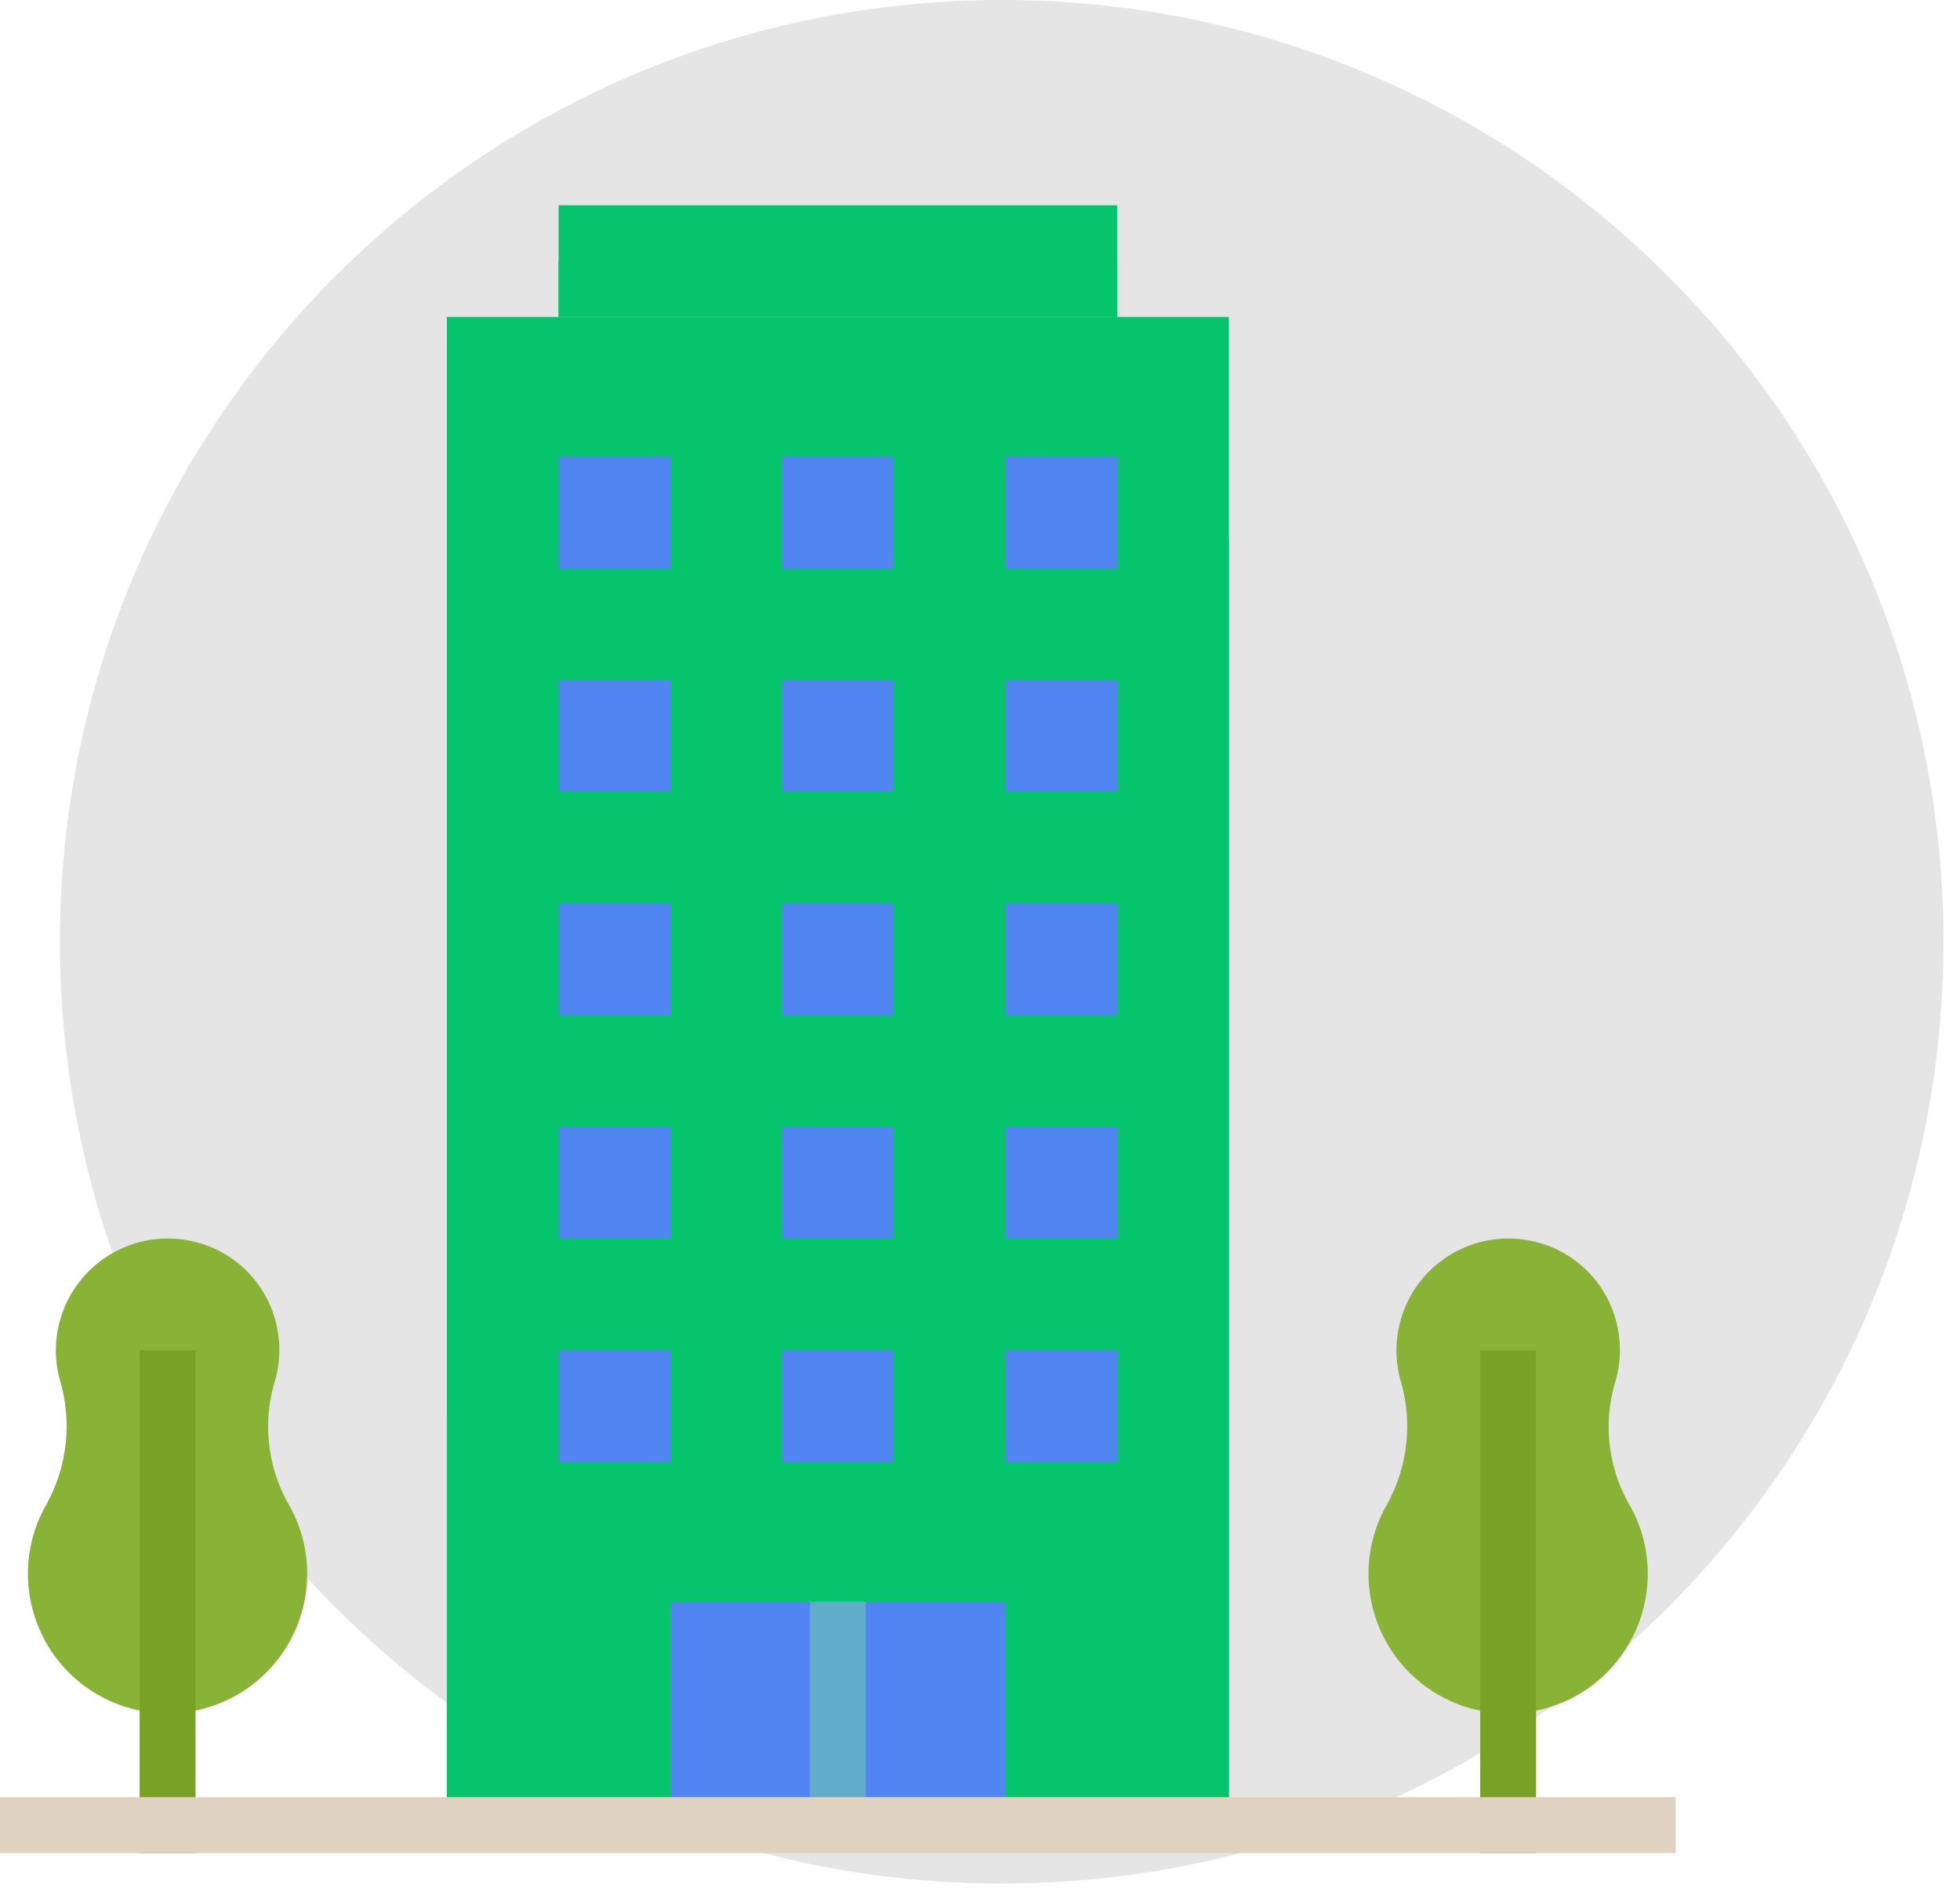 <svg width="113" height="109" viewBox="0 0 113 109" fill="none" xmlns="http://www.w3.org/2000/svg">
<path d="M57.752 108.593C87.739 108.593 112.048 84.284 112.048 54.297C112.048 24.309 87.739 0 57.752 0C27.765 0 3.455 24.309 3.455 54.297C3.455 84.284 27.765 108.593 57.752 108.593Z" fill="#E6E5E5"/>
<path d="M70.847 18.274H25.763V105.223H70.847V18.274Z" fill="#05C46B"/>
<path d="M25.763 81.071V105.223H70.847V30.977L25.763 81.071Z" fill="#05C46B"/>
<path d="M64.407 11.833H32.204V18.274H64.407V11.833Z" fill="#05C46B"/>
<path d="M64.407 15.054H32.204V18.274H64.407V15.054Z" fill="#05C46B"/>
<path d="M38.645 26.325H32.204V32.766H38.645V26.325Z" fill="#5085F2"/>
<path d="M51.526 26.325H45.085V32.766H51.526V26.325Z" fill="#5085F2"/>
<path d="M64.407 26.325H57.967V32.766H64.407V26.325Z" fill="#5085F2"/>
<path d="M38.645 39.206H32.204V45.647H38.645V39.206Z" fill="#5085F2"/>
<path d="M51.526 39.206H45.085V45.647H51.526V39.206Z" fill="#5085F2"/>
<path d="M64.407 39.206H57.967V45.647H64.407V39.206Z" fill="#5085F2"/>
<path d="M38.645 52.088H32.204V58.528H38.645V52.088Z" fill="#5085F2"/>
<path d="M51.526 52.088H45.085V58.528H51.526V52.088Z" fill="#5085F2"/>
<path d="M64.407 52.088H57.967V58.528H64.407V52.088Z" fill="#5085F2"/>
<path d="M38.645 64.969H32.204V71.41H38.645V64.969Z" fill="#5085F2"/>
<path d="M51.526 64.969H45.085V71.41H51.526V64.969Z" fill="#5085F2"/>
<path d="M64.407 64.969H57.967V71.41H64.407V64.969Z" fill="#5085F2"/>
<path d="M38.645 77.85H32.204V84.291H38.645V77.85Z" fill="#5085F2"/>
<path d="M51.526 77.85H45.085V84.291H51.526V77.85Z" fill="#5085F2"/>
<path d="M64.407 77.85H57.967V84.291H64.407V77.85Z" fill="#5085F2"/>
<path d="M57.968 92.342H38.645V105.223H57.968V92.342Z" fill="#5085F2"/>
<path d="M49.915 92.342H46.694V105.223H49.915V92.342Z" fill="#61ACC9"/>
<path d="M15.779 79.861C16.167 78.684 16.209 77.422 15.903 76.222C15.32 73.928 13.514 72.144 11.211 71.59C7.751 70.74 4.257 72.856 3.407 76.316C3.283 76.818 3.22 77.334 3.22 77.85C3.22 78.42 3.296 78.987 3.445 79.536C4.167 81.93 3.895 84.515 2.688 86.706C0.465 90.558 1.785 95.48 5.635 97.704C9.485 99.927 14.411 98.607 16.633 94.757C18.022 92.35 18.072 89.395 16.765 86.943C15.479 84.817 15.122 82.257 15.779 79.861Z" fill="#88B337"/>
<path d="M11.272 77.85H8.052V106.833H11.272V77.85Z" fill="#79A125"/>
<path d="M93.067 79.861C93.455 78.684 93.497 77.422 93.191 76.222C92.608 73.928 90.802 72.144 88.499 71.59C85.039 70.74 81.545 72.856 80.695 76.316C80.571 76.818 80.508 77.334 80.508 77.85C80.508 78.42 80.584 78.987 80.733 79.536C81.456 81.932 81.184 84.52 79.977 86.713C77.753 90.564 79.073 95.486 82.923 97.71C86.773 99.934 91.697 98.613 93.921 94.763C95.31 92.356 95.36 89.402 94.053 86.949C92.766 84.822 92.409 82.259 93.067 79.861Z" fill="#88B337"/>
<path d="M88.559 77.85H85.339V106.833H88.559V77.85Z" fill="#79A125"/>
<path d="M96.61 103.613H0V106.833H96.61V103.613Z" fill="#E0D2C1"/>
</svg>
